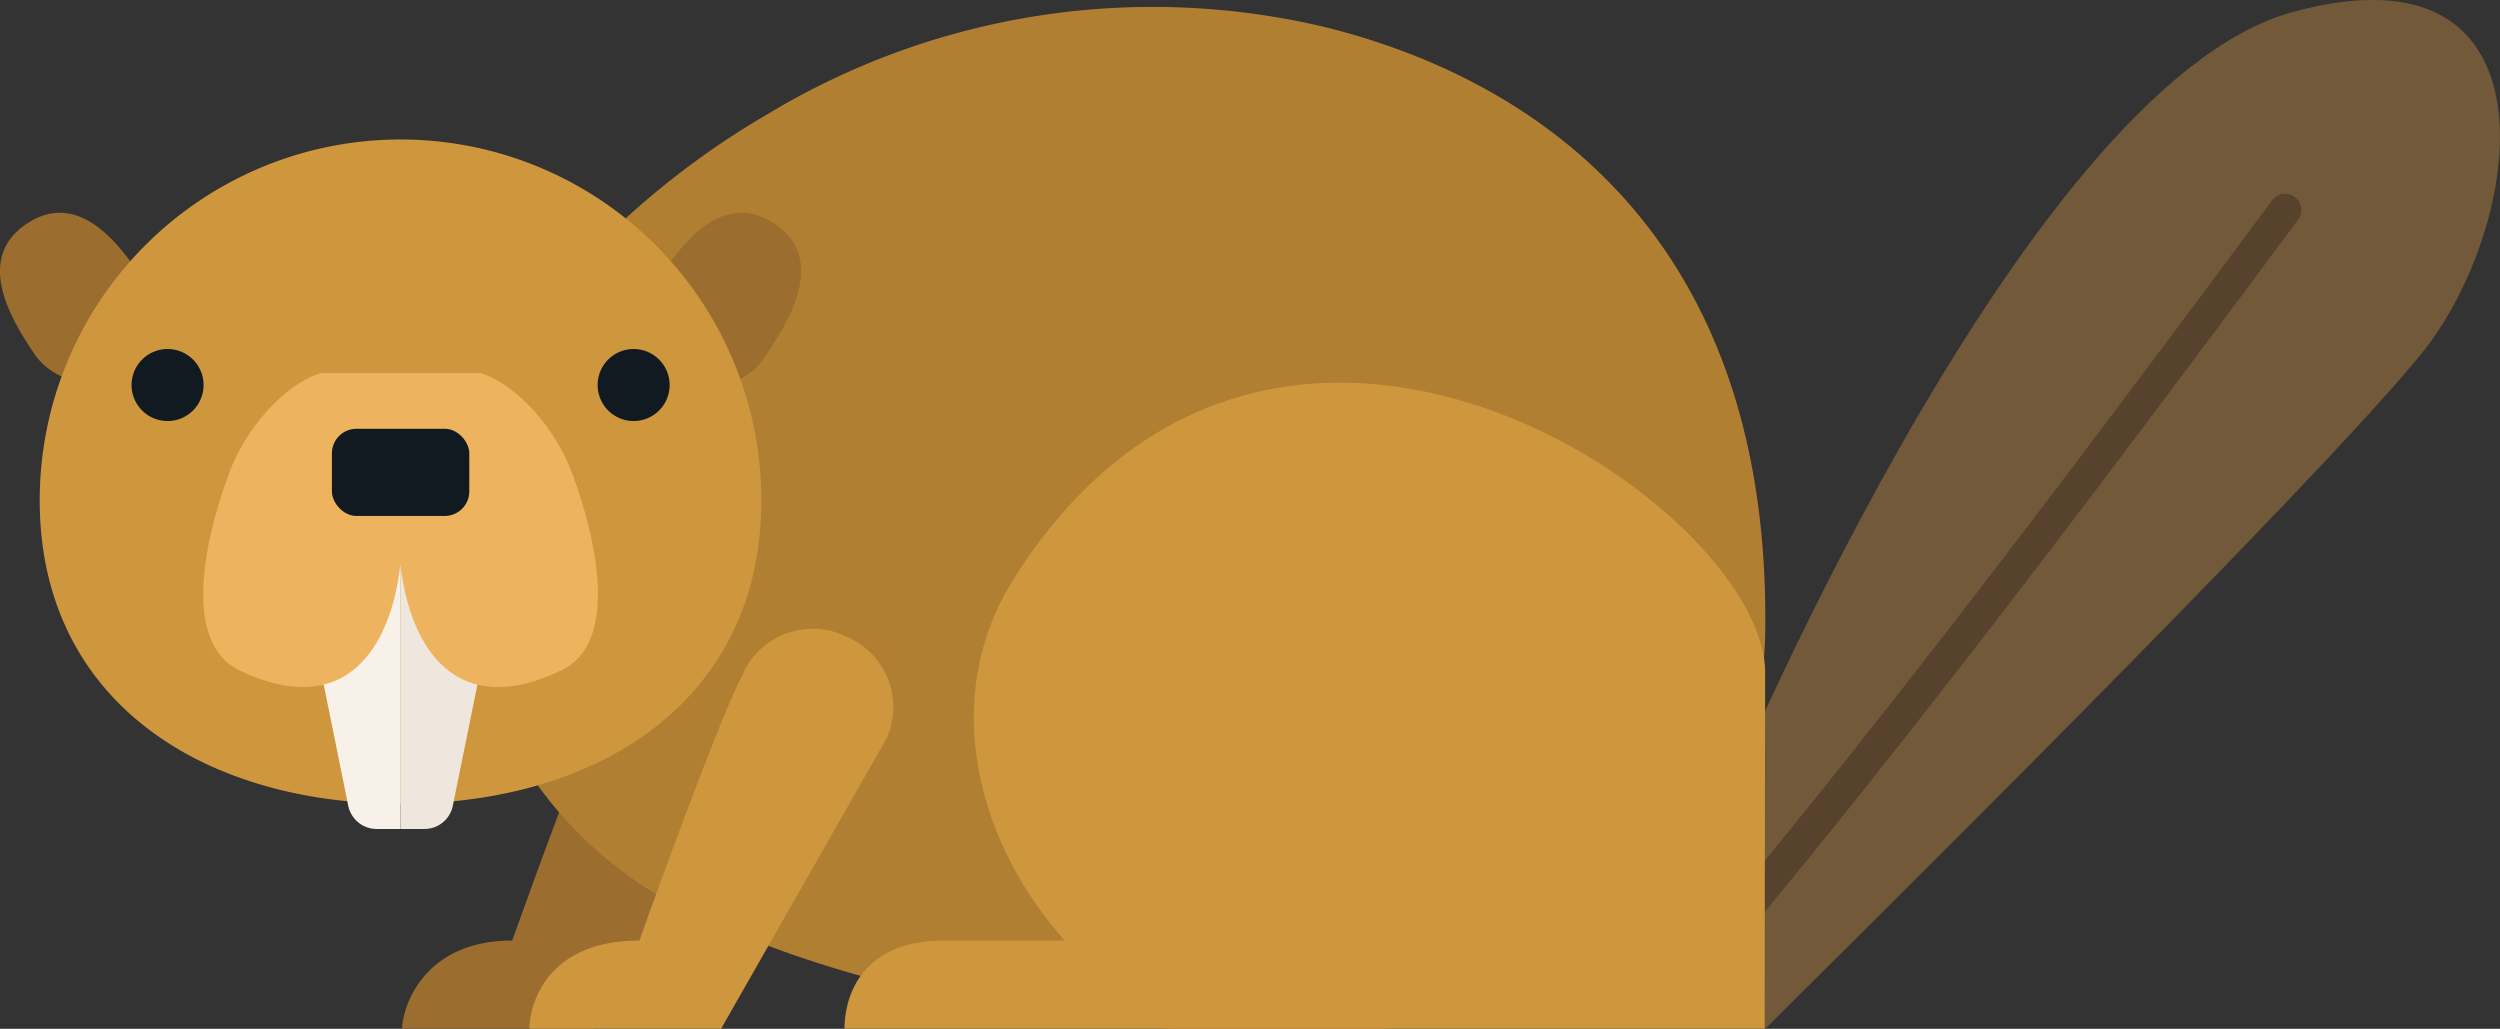 <svg id="Vrstva_1" data-name="Vrstva 1" xmlns="http://www.w3.org/2000/svg" viewBox="0 0 154.86 63.73"><rect x="0" y="0" width="154.86" height="63.73" fill="#333333" stroke="none"/><defs><style>.cls-1{fill:#71593a;}.cls-2{fill:#57432d;}.cls-3{fill:#9b6d2f;}.cls-4{fill:#b17f32;}.cls-5{fill:#ce973d;}.cls-6{fill:#f8f1e9;}.cls-7{fill:#efe6dd;}.cls-8{fill:#edb35e;}.cls-9{fill:#111a20;}</style></defs><title>bobr evropský</title><path class="cls-1" d="M987.75,561.64s18.61-45.24,35.58-49.88,14.33,13.35,8,21.15c-6.69,8.24-36,37.19-40.65,41.82C987.18,572.17,985.71,564.82,987.75,561.64Z" transform="translate(-881.33 -511.01)"/><path class="cls-2" d="M987.88,570.8c11-13,24.28-30.63,35.8-46.18a1,1,0,0,0-.21-1.41,1,1,0,0,0-1.4.21c-11.22,15.14-24.08,32.25-34.91,45.1A14.74,14.74,0,0,0,987.88,570.8Z" transform="translate(-881.33 -511.01)"/><path class="cls-3" d="M925.83,550.42a4.75,4.75,0,0,0-6.32,2.23l0,.05c-1.58,2.87-6.45,16.57-6.45,16.57-5.59,0-6.82,4.25-6.82,5.46h11.86l10.2-17.91a0,0,0,0,0,0,0l.08-.16A4.74,4.74,0,0,0,925.83,550.42Z" transform="translate(-881.33 -511.01)"/><path class="cls-4" d="M915.94,528.8a51,51,0,0,1,12.92-10.71,46.18,46.18,0,0,1,34.68-5.37c13.53,3.41,27.14,13.34,27.14,36.55v.5a25,25,0,0,1-25,25H954.45s-17.31-.71-30.86-7.48A24.92,24.92,0,0,1,915.94,528.8Z" transform="translate(-881.33 -511.01)"/><path class="cls-5" d="M990.67,552.65c0-10.23-30.35-31.29-46.5-5.86-4.79,7.53-2.19,16.58,3.12,22.48h-7.45c-5.51,0-6.2,3.9-6.2,5.46h57S990.66,555.28,990.67,552.65Z" transform="translate(-881.33 -511.01)"/><path class="cls-5" d="M933.71,550.42a4.75,4.75,0,0,0-6.32,2.23s0,0,0,.05c-1.58,2.87-6.45,16.57-6.45,16.57-6,0-6.82,4.29-6.82,5.46H926l10.21-17.91v0l.08-.16A4.74,4.74,0,0,0,933.71,550.42Z" transform="translate(-881.33 -511.01)"/><path class="cls-3" d="M890.29,528.48a4.08,4.08,0,0,1-6.8,4.5c-1.25-1.87-3.89-5.87-.49-8.12S889.05,526.6,890.29,528.48Z" transform="translate(-881.33 -511.01)"/><path class="cls-3" d="M922,528.48a4.08,4.08,0,1,0,6.8,4.5c1.24-1.87,3.89-5.87.49-8.12S923.24,526.6,922,528.48Z" transform="translate(-881.33 -511.01)"/><path class="cls-5" d="M928.49,542c0,12.35-10,18.8-22.35,18.8s-22.35-6.45-22.35-18.8a22.35,22.35,0,0,1,44.7,0Z" transform="translate(-881.33 -511.01)"/><path class="cls-6" d="M904.66,562.36h1.48V545.79h-6.3l3.06,15.13A1.8,1.8,0,0,0,904.66,562.36Z" transform="translate(-881.33 -511.01)"/><path class="cls-7" d="M907.62,562.36h-1.48V545.79h6.31l-3.07,15.13A1.79,1.79,0,0,1,907.62,562.36Z" transform="translate(-881.33 -511.01)"/><path class="cls-8" d="M916.75,540.27c-1-2.67-3.34-5.42-5.65-6.15h-9.91c-2.31.73-4.66,3.48-5.65,6.15-1.69,4.52-2.82,10.59.59,12.25,6.57,3.18,9.43-1.38,10-6.56.59,5.18,3.45,9.74,10,6.56C919.57,550.86,918.44,544.79,916.75,540.27Z" transform="translate(-881.33 -511.01)"/><path class="cls-9" d="M893.94,534.86a2.23,2.23,0,1,1-2.23-2.23A2.23,2.23,0,0,1,893.94,534.86Z" transform="translate(-881.33 -511.01)"/><path class="cls-9" d="M918.35,534.86a2.23,2.23,0,1,0,2.23-2.23A2.23,2.23,0,0,0,918.35,534.86Z" transform="translate(-881.33 -511.01)"/><rect class="cls-9" x="20.56" y="26.56" width="8.51" height="5.4" rx="1.52"/></svg>